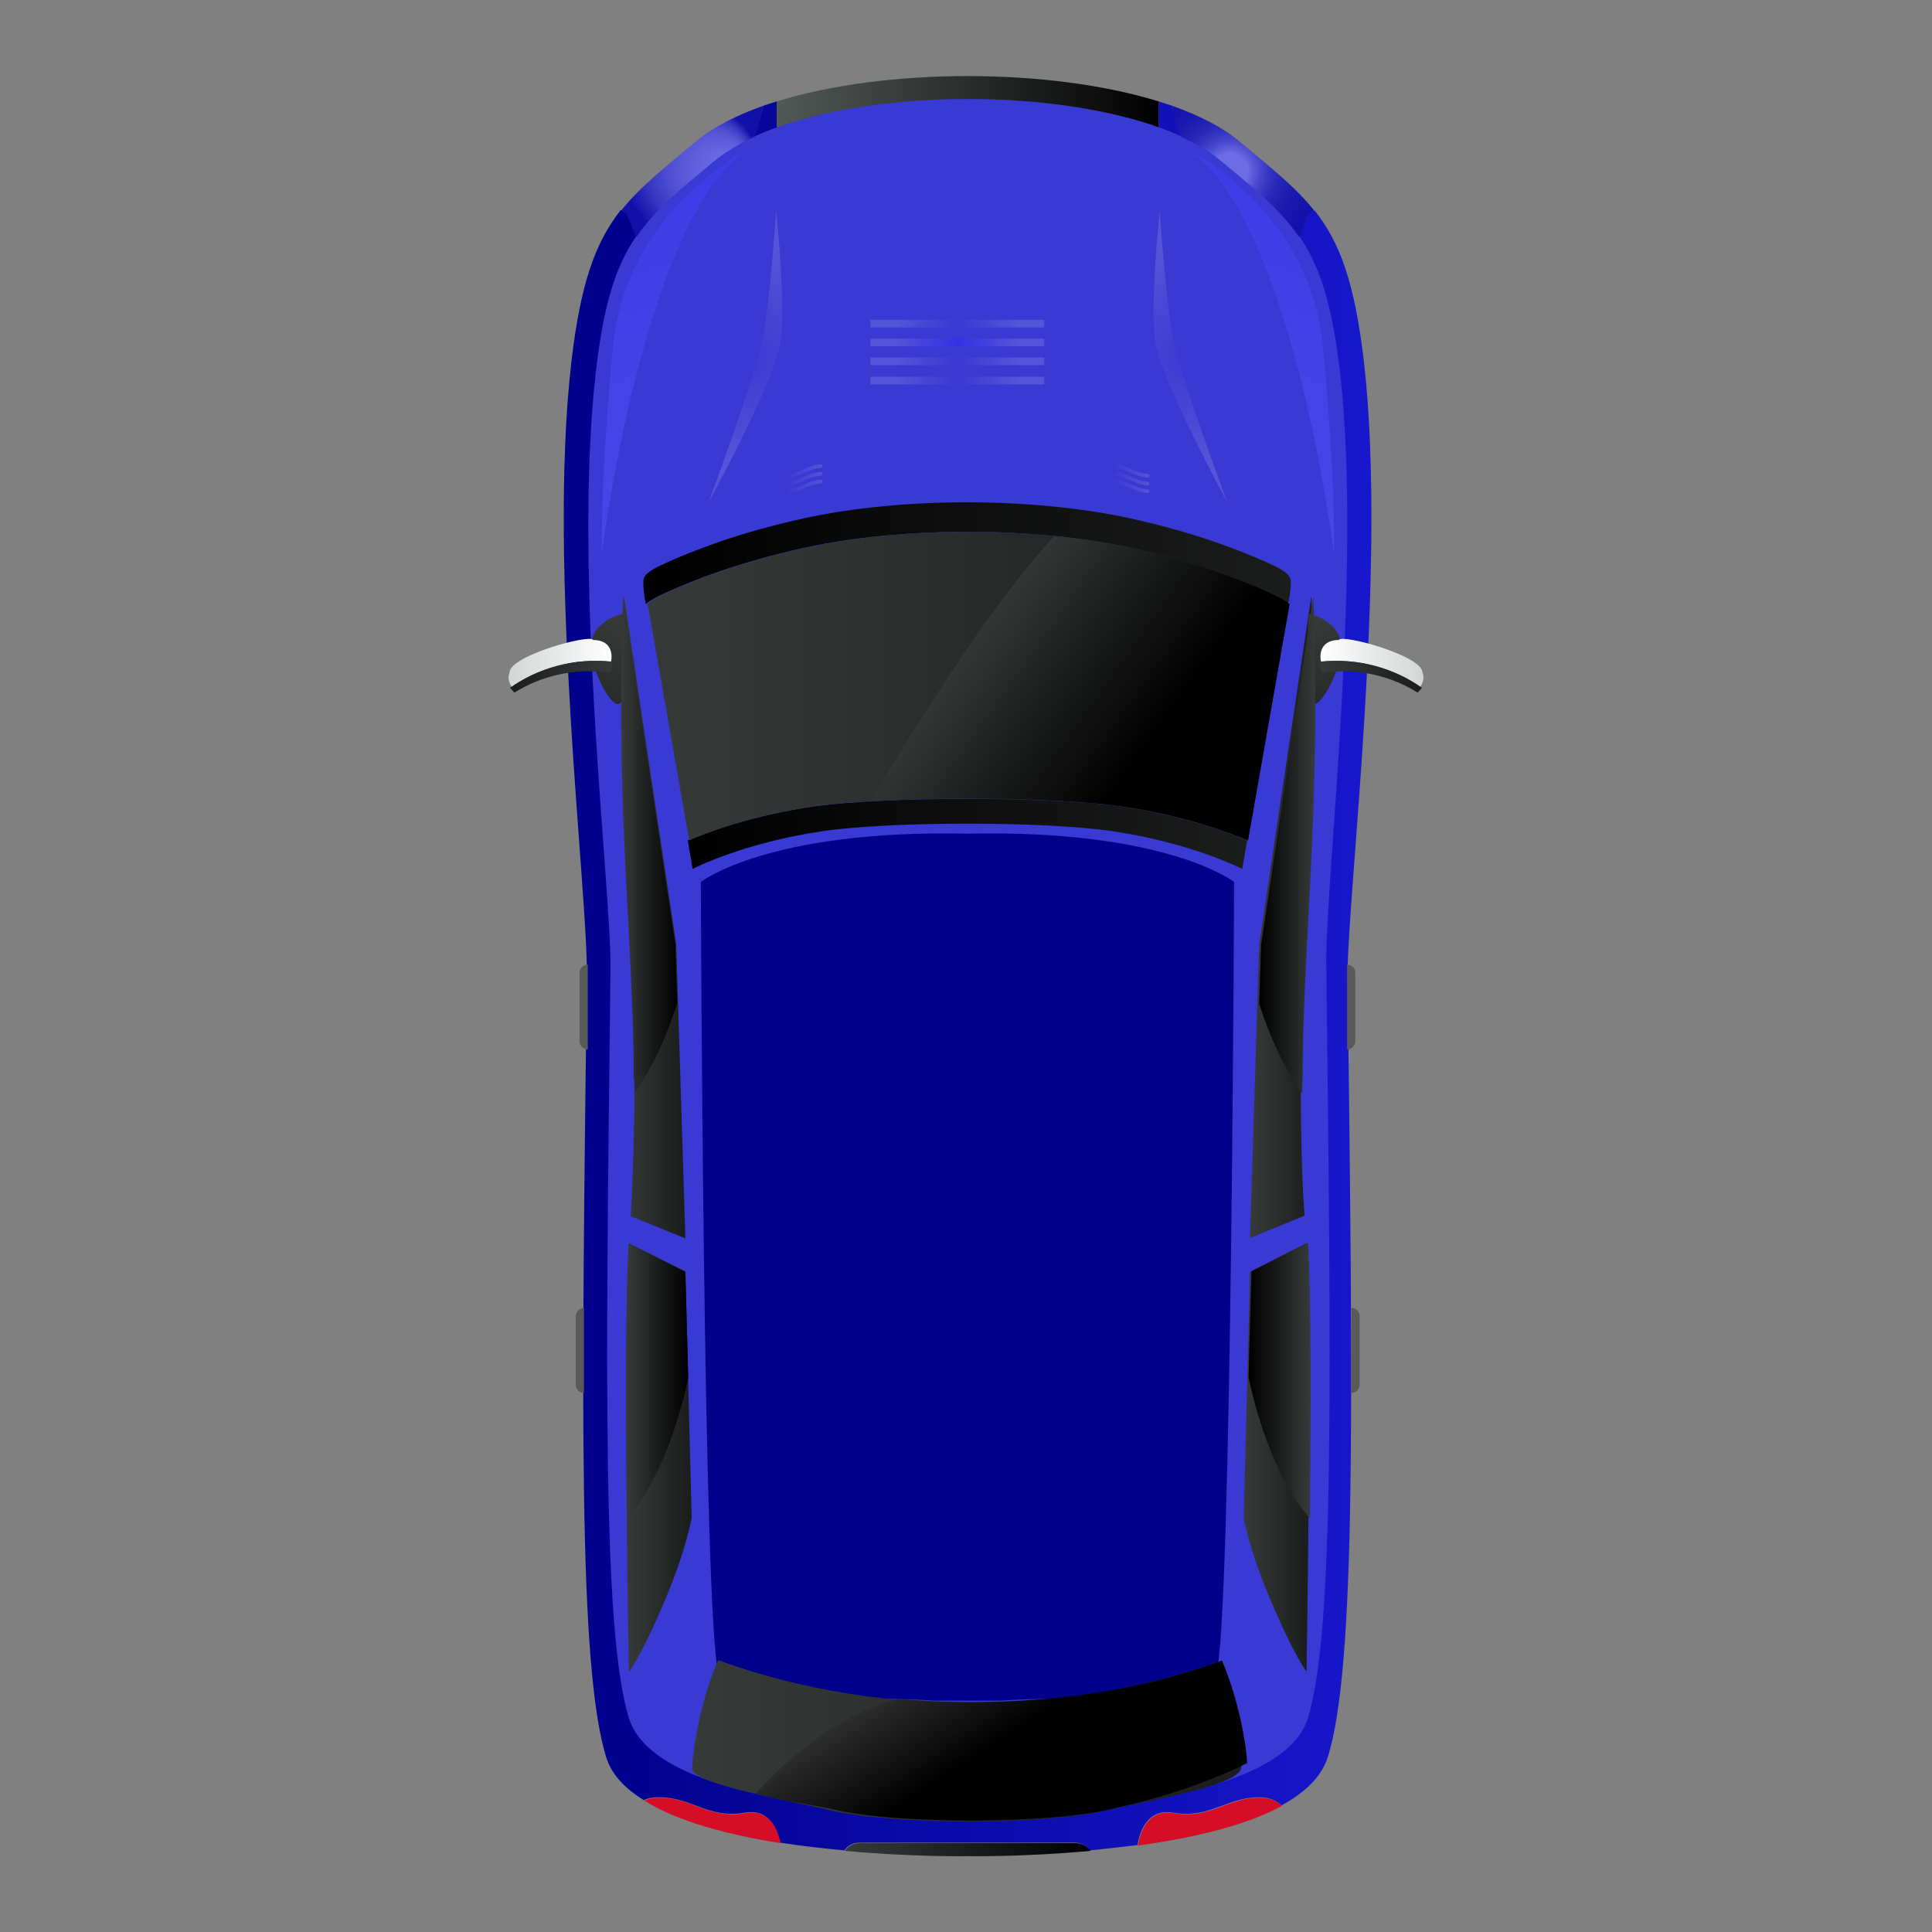 <?xml version="1.0" encoding="utf-8"?>
<!-- Generator: Adobe Illustrator 27.3.1, SVG Export Plug-In . SVG Version: 6.00 Build 0)  -->
<svg version="1.1" id="Layer_1" xmlns="http://www.w3.org/2000/svg" xmlns:xlink="http://www.w3.org/1999/xlink" x="0px" y="0px"
	 viewBox="0 0 400 400" style="enable-background:new 0 0 400 400;" xml:space="preserve">
<rect x="0" y="0" width="400" height="400" fill="#808080" stroke="none"/>
<style type="text/css">
	.st0{fill:url(#SVGID_1_);}
	.st1{fill:url(#SVGID_00000178897263969552422450000010455183176243604875_);}
	.st2{fill:url(#SVGID_00000039116450498423335400000002873820759076627884_);}
	.st3{fill:url(#SVGID_00000098905089080078423900000001646558348479610496_);}
	.st4{fill:url(#SVGID_00000106136178644822043790000004836572978687136671_);}
	.st5{fill:url(#SVGID_00000168814825742270841950000012792618365561640087_);}
	.st6{fill:url(#SVGID_00000163030882002420545810000010674415139274777987_);}
	.st7{fill:url(#SVGID_00000075878643000336027800000013048721702119913896_);}
	.st8{fill:url(#SVGID_00000013884337554829639880000006171728363656893086_);}
	.st9{fill:url(#SVGID_00000164497737628726031490000004121372526198626961_);}
	.st10{fill:#D60D26;}
	.st11{opacity:0.67;fill:url(#SVGID_00000065783355657482685910000010510574602026649487_);enable-background:new    ;}
	.st12{opacity:0.67;fill:url(#SVGID_00000148638100416023444790000006109640758015460796_);enable-background:new    ;}
	.st13{fill:url(#SVGID_00000077316979755668590170000013695463987070715311_);}
	.st14{fill:#00008B;}
	.st15{opacity:0.67;fill:url(#SVGID_00000107560797459710024020000000245625961393554075_);enable-background:new    ;}
	.st16{opacity:0.67;fill:url(#SVGID_00000126320833765777833080000005295282228202303111_);enable-background:new    ;}
	.st17{fill:url(#SVGID_00000111158240566252987780000002939859761057365653_);}
	.st18{fill:url(#SVGID_00000070081919124807016660000008407956089747829174_);}
	.st19{fill:url(#SVGID_00000165208182992490504960000005314000260793257150_);}
	.st20{fill:url(#SVGID_00000049218114922938988270000007563201782521836206_);}
	.st21{fill:url(#SVGID_00000032632200617156640940000000621227667953535679_);}
	.st22{fill:url(#SVGID_00000132801442991033584760000005256986542608446642_);}
	.st23{fill:#595959;}
	.st24{opacity:0.67;}
	.st25{fill:url(#SVGID_00000112625474237257561010000005825067017392777369_);}
	.st26{fill:url(#SVGID_00000103980441936054064690000009229384893472304791_);}
	.st27{fill:url(#SVGID_00000052074977372843536550000015336429168218808749_);}
	.st28{fill:url(#SVGID_00000141449304275653850660000004257115020125389225_);}
	.st29{fill:url(#SVGID_00000121237246266168166000000007118199721568038820_);}
	.st30{fill:url(#SVGID_00000128448131668877236780000010732503175376975534_);}
	.st31{fill:url(#SVGID_00000154396233275651783250000017798936646983803523_);}
	.st32{fill:url(#SVGID_00000080920101474708538070000017244227861718887079_);}
	.st33{fill:url(#SVGID_00000128455596375387197040000003230400764700105626_);}
	.st34{fill:url(#SVGID_00000182514127557130572230000004267716110106523563_);}
	.st35{fill:url(#SVGID_00000085956830208989028780000002313688802525815173_);}
	.st36{fill:url(#SVGID_00000124153413706186563750000012886619297534022839_);}
	.st37{fill:url(#SVGID_00000053546811178718968580000010226054098296635545_);}
	.st38{opacity:0.67;fill:url(#SVGID_00000076561232069889115340000001788482927566002355_);enable-background:new    ;}
	.st39{opacity:0.67;fill:url(#SVGID_00000093140589204203836430000006763962035072210573_);enable-background:new    ;}
	.st40{opacity:0.67;fill:url(#SVGID_00000019660770100553406660000014826622062309893529_);enable-background:new    ;}
	.st41{opacity:0.67;fill:url(#SVGID_00000152961191995217676980000007465564844435314845_);enable-background:new    ;}
	.st42{fill:url(#SVGID_00000039854695904953071430000001593498267537830278_);}
	.st43{fill:url(#SVGID_00000004529616909648917490000010702764158471986086_);}
</style>
<g>
	<g>
		
			<linearGradient id="SVGID_1_" gradientUnits="userSpaceOnUse" x1="116.721" y1="-4049.878" x2="283.936" y2="-4049.878" gradientTransform="matrix(1 0 0 2.083 0 8637.106)">
			<stop  offset="0" style="stop-color:#00008B"/>
			<stop  offset="1" style="stop-color:#1717CC"/>
		</linearGradient>
		<path class="st0" d="M282.4,75c-1.9-16.3-4.9-24.7-10.2-31.4c-2.2,0.5-4.6,0.1-6.6-1.4L246.3,28c-2-1.5-3.2-3.7-3.6-6.1
			c-0.9-0.3-1.9-0.6-2.8-0.9v17.9h-79.1V21c-1,0.3-1.9,0.6-2.8,0.9c-0.3,2.4-1.5,4.6-3.6,6.1l-19.3,14.1c-2,1.5-4.4,1.9-6.6,1.4
			c-5.3,6.8-8.3,15.2-10.2,31.4c-5,43,3.5,110.6,3.2,127.3c-1.1,88.8-1.8,142.9,4,161.6c1.1,3.6,3.9,6.5,7.8,8.9
			c0.8-0.4,1.8-0.6,3.1-0.6c6.9,0,10.2,4.5,17.8,3.2c5-0.9,6.7,3.3,7.3,6.2c4.5,0.7,9,1.2,13.3,1.6c0.7-1,1.8-1.6,3.1-1.6h44.6
			c1.3,0,2.4,0.6,3.1,1.6c3.2-0.3,6.5-0.7,9.9-1.1c0.5-2.9,2.1-7.6,7.4-6.7c7.6,1.3,11-3.2,17.8-3.2c2.1,0,3.6,0.7,4.6,1.7
			c4.8-2.6,8.3-5.9,9.6-10c5.9-18.7,5.2-72.8,4.1-161.6C278.9,185.6,287.3,118,282.4,75z"/>
		
			<linearGradient id="SVGID_00000050651068971782707940000011368904499096548265_" gradientUnits="userSpaceOnUse" x1="160.8" y1="-342.705" x2="239.9" y2="-342.705" gradientTransform="matrix(1 0 0 1 0 370)">
			<stop  offset="0" style="stop-color:#525956"/>
			<stop  offset="1" style="stop-color:#000000"/>
		</linearGradient>
		<path style="fill:url(#SVGID_00000050651068971782707940000011368904499096548265_);" d="M239.9,38.9V21c-22.6-7-56.5-7-79.1,0
			v17.9H239.9z"/>
		
			<radialGradient id="SVGID_00000093864342006443314820000011384678641582906260_" cx="200.375" cy="-5854.221" r="82.585" gradientTransform="matrix(1 0 0 3.839 0 22671.059)" gradientUnits="userSpaceOnUse">
			<stop  offset="0.233" style="stop-color:#3939D3"/>
			<stop  offset="1" style="stop-color:#3939D3"/>
		</radialGradient>
		<path style="fill:url(#SVGID_00000093864342006443314820000011384678641582906260_);" d="M277.5,77.6c-3.1-27-9.2-31.5-24.4-44.2
			c-20.6-17.2-84.8-17.2-105.4,0c-15.2,12.7-21.4,17.2-24.4,44.2c-4.7,41.4,3.2,106.5,3.1,122.5c-1,85.5-1.7,137.6,3.8,155.6
			c6.4,20.8,70.3,19.6,70.3,19.6s63.9,1.1,70.3-19.6c5.5-18,4.8-70.1,3.8-155.6C274.2,184.1,282.1,119,277.5,77.6z"/>
		
			<linearGradient id="SVGID_00000163046978137286696720000017661854378805106326_" gradientUnits="userSpaceOnUse" x1="142.4" y1="-197.381" x2="258.2" y2="-197.381" gradientTransform="matrix(1 0 0 1 0 370)">
			<stop  offset="0" style="stop-color:#000000"/>
			<stop  offset="1" style="stop-color:#1B1C1C"/>
		</linearGradient>
		<path style="fill:url(#SVGID_00000163046978137286696720000017661854378805106326_);" d="M168.9,166.9
			c-13.4,1.9-22.9,5.6-26.5,7.1l1,5.9c0,0,10.4-5.4,26.8-7.8c14.1-2.1,46.1-2.1,60.2,0c16.3,2.4,26.8,7.8,26.8,7.8l1-5.9
			c-3.5-1.5-13.1-5.2-26.5-7.1C217.1,164.9,183.6,164.9,168.9,166.9z"/>
		
			<linearGradient id="SVGID_00000160148582540649533390000014531479588840294832_" gradientUnits="userSpaceOnUse" x1="133.194" y1="-255.481" x2="267.249" y2="-255.481" gradientTransform="matrix(1 0 0 1 0 370)">
			<stop  offset="0" style="stop-color:#000000"/>
			<stop  offset="1" style="stop-color:#1B1C1C"/>
		</linearGradient>
		<path style="fill:url(#SVGID_00000160148582540649533390000014531479588840294832_);" d="M138.3,122.5c5.2-2.3,14.2-6,28.3-9.1
			c20.3-4.4,47.2-4.4,67.4,0c14.1,3.1,23.1,6.8,28.3,9.1c2.3,1,3.7,1.8,4.4,2.6v-0.2c0,0,1-4.3,0.3-5.4c-0.5-1-2.1-1.9-4.8-3.1
			c-5.2-2.3-14.2-6-28.3-9.1c-20.3-4.4-47.2-4.4-67.4,0c-14.1,3.1-23.1,6.8-28.3,9.1c-2.7,1.2-4.3,2.1-4.8,3.1
			c-0.6,1.1,0.3,5.4,0.3,5.4v0.2C134.6,124.3,136,123.5,138.3,122.5z"/>
		
			<linearGradient id="SVGID_00000106843280718932894760000007918655603815997079_" gradientUnits="userSpaceOnUse" x1="133.852" y1="-227.981" x2="266.821" y2="-227.981" gradientTransform="matrix(1 0 0 1 0 370)">
			<stop  offset="0" style="stop-color:#363B39"/>
			<stop  offset="1" style="stop-color:#1B1C1C"/>
		</linearGradient>
		<path style="fill:url(#SVGID_00000106843280718932894760000007918655603815997079_);" d="M168.9,166.9c14.7-2.1,48.2-2.1,62.9,0
			c13.4,1.9,22.9,5.6,26.5,7.1l8.6-48.9c-0.7-0.8-2.2-1.6-4.4-2.6c-5.2-2.3-14.2-6-28.3-9.1c-20.3-4.4-47.2-4.4-67.4,0
			c-14.1,3.1-23.1,6.8-28.3,9.1c-2.3,1-3.7,1.8-4.4,2.6l8.6,48.9C146,172.5,155.5,168.8,168.9,166.9z"/>
		
			<linearGradient id="SVGID_00000013175176847646460270000010982977244610026925_" gradientUnits="userSpaceOnUse" x1="128.718" y1="-180.131" x2="141.818" y2="-180.131" gradientTransform="matrix(1 0 0 1 0 370)">
			<stop  offset="0" style="stop-color:#363B39"/>
			<stop  offset="1" style="stop-color:#1B1C1C"/>
		</linearGradient>
		<path style="fill:url(#SVGID_00000013175176847646460270000010982977244610026925_);" d="M130.6,251.8l11.3,4.6l-1.9-60.9
			l-10.8-72.1c0,0-0.9,18.5,0,45c0.6,16.8,2.3,39.9,2.2,54.7C131.3,237.3,130.9,246.9,130.6,251.8z"/>
		
			<linearGradient id="SVGID_00000054225046155013999640000006352306644757663879_" gradientUnits="userSpaceOnUse" x1="258.848" y1="-180.181" x2="271.948" y2="-180.181" gradientTransform="matrix(1 0 0 1 0 370)">
			<stop  offset="0" style="stop-color:#363B39"/>
			<stop  offset="1" style="stop-color:#1B1C1C"/>
		</linearGradient>
		<path style="fill:url(#SVGID_00000054225046155013999640000006352306644757663879_);" d="M270.1,251.7l-11.3,4.6l1.9-60.8
			l10.8-72.1c0,0,0.9,18.5,0,45c-0.6,16.8-2.3,39.8-2.2,54.7C269.3,237.2,269.7,247,270.1,251.7z"/>
		
			<linearGradient id="SVGID_00000174576445514311627940000006507828580952721828_" gradientUnits="userSpaceOnUse" x1="129.651" y1="-68.231" x2="143.203" y2="-68.231" gradientTransform="matrix(1 0 0 1 0 370)">
			<stop  offset="0" style="stop-color:#363B39"/>
			<stop  offset="1" style="stop-color:#1B1C1C"/>
		</linearGradient>
		<path style="fill:url(#SVGID_00000174576445514311627940000006507828580952721828_);" d="M130.2,257.4l11.7,5.9l1.3,50.9
			c0,0-1,6.3-5.4,16.8c-5,11.9-7.6,15.2-7.6,15.2S128.9,276.5,130.2,257.4z"/>
		
			<linearGradient id="SVGID_00000132086042169094370180000007193133435205586330_" gradientUnits="userSpaceOnUse" x1="257.472" y1="-68.281" x2="271.023" y2="-68.281" gradientTransform="matrix(1 0 0 1 0 370)">
			<stop  offset="0" style="stop-color:#363B39"/>
			<stop  offset="1" style="stop-color:#1B1C1C"/>
		</linearGradient>
		<path style="fill:url(#SVGID_00000132086042169094370180000007193133435205586330_);" d="M270.5,257.4l-11.7,5.9l-1.3,50.9
			c0,0,1,6.3,5.4,16.7c5,11.9,7.6,15.2,7.6,15.2S271.7,276.4,270.5,257.4z"/>
		<path class="st10" d="M154.3,375.4c-7.6,1.3-11-3.2-17.8-3.2c-1.2,0-2.2,0.2-3.1,0.6c7,4.4,17.5,7.1,28.2,8.8
			C161,378.7,159.3,374.5,154.3,375.4z"/>
		<path class="st10" d="M243,375.4c-5.3-0.9-6.9,3.8-7.4,6.7c10.9-1.5,22.1-4,29.8-8.2c-1-1-2.5-1.7-4.6-1.7
			C254,372.2,250.7,376.7,243,375.4z"/>
		
			<radialGradient id="SVGID_00000101825721652647808870000008173718781579337609_" cx="154.333" cy="-296.18" r="21.992" gradientTransform="matrix(1 0 0 1 0 370)" gradientUnits="userSpaceOnUse">
			<stop  offset="0" style="stop-color:#3939D3"/>
			<stop  offset="1" style="stop-color:#6161D8"/>
		</radialGradient>
		<path style="opacity:0.67;fill:url(#SVGID_00000101825721652647808870000008173718781579337609_);enable-background:new    ;" d="
			M146.7,104c0,0,13.1-23.8,14.8-32.7c1.4-6.8-0.8-27.6-0.8-27.6s-1.4,19.9-2.8,26.4C156.1,78.8,146.7,104,146.7,104z"/>
		
			<radialGradient id="SVGID_00000166662867725425958840000000599420256255700141_" cx="246.467" cy="-296.18" r="21.992" gradientTransform="matrix(1 0 0 1 0 370)" gradientUnits="userSpaceOnUse">
			<stop  offset="0" style="stop-color:#3939D3"/>
			<stop  offset="1" style="stop-color:#6161D8"/>
		</radialGradient>
		<path style="opacity:0.67;fill:url(#SVGID_00000166662867725425958840000000599420256255700141_);enable-background:new    ;" d="
			M254.1,104c0,0-13-23.8-14.8-32.7c-1.4-6.8,0.8-27.6,0.8-27.6s1.4,19.9,2.8,26.4C244.7,78.8,254.1,104,254.1,104z"/>
		
			<linearGradient id="SVGID_00000096043085658880093540000016863193597284287386_" gradientUnits="userSpaceOnUse" x1="200.095" y1="-241.303" x2="237.33" y2="-214.826" gradientTransform="matrix(1 0 0 1 0 370)">
			<stop  offset="0" style="stop-color:#363B39"/>
			<stop  offset="1" style="stop-color:#000000"/>
		</linearGradient>
		<path style="fill:url(#SVGID_00000096043085658880093540000016863193597284287386_);" d="M262.4,122.5c-5.2-2.3-14.2-6-28.3-9.1
			c-4.9-1.1-10.3-1.9-15.8-2.4c-14.2,15.3-31.1,43.1-38,54.9c16.6-1,39.9-0.6,51.6,1c13.4,1.9,22.9,5.6,26.5,7.1l8.6-48.9
			C266.1,124.3,264.6,123.5,262.4,122.5z"/>
		<path class="st14" d="M200.3,172.6c-41.3-0.9-55.2,10-55.2,10s0.5,154.1,3.7,164c2.1,6.7,28.2,4.3,44.7,5.5h13.6
			c16.5-1.2,42.5,1.3,44.7-5.5c3.2-9.9,3.7-164,3.7-164S241.6,171.7,200.3,172.6z"/>
		
			<linearGradient id="SVGID_00000017502954329896914120000004640338638917330864_" gradientUnits="userSpaceOnUse" x1="113.308" y1="-372.55" x2="148.809" y2="-270.325" gradientTransform="matrix(1 0 0 1 0 370)">
			<stop  offset="0" style="stop-color:#3434F4"/>
			<stop  offset="1" style="stop-color:#4D4DEF"/>
		</linearGradient>
		<path style="opacity:0.67;fill:url(#SVGID_00000017502954329896914120000004640338638917330864_);enable-background:new    ;" d="
			M154.4,31.2c0,0-24.9,12.6-27.5,40.5c-2.7,28.5-2.3,42.9-2.3,42.9S133.1,46.3,154.4,31.2z"/>
		
			<linearGradient id="SVGID_00000094585988907208084380000017762543408930081204_" gradientUnits="userSpaceOnUse" x1="-2550.695" y1="-372.555" x2="-2515.194" y2="-270.329" gradientTransform="matrix(-1 0 0 1 -2263.201 370)">
			<stop  offset="0" style="stop-color:#3434F4"/>
			<stop  offset="1" style="stop-color:#4D4DEF"/>
		</linearGradient>
		<path style="opacity:0.67;fill:url(#SVGID_00000094585988907208084380000017762543408930081204_);enable-background:new    ;" d="
			M246.4,31.2c0,0,24.9,12.6,27.5,40.5c2.7,28.5,2.3,42.9,2.3,42.9S267.7,46.3,246.4,31.2z"/>
		
			<linearGradient id="SVGID_00000073690075414199569660000003019179796405793709_" gradientUnits="userSpaceOnUse" x1="269.623" y1="-240.661" x2="283.924" y2="-212.971" gradientTransform="matrix(1 0 0 1 0 370)">
			<stop  offset="0" style="stop-color:#363B39"/>
			<stop  offset="1" style="stop-color:#1B1C1C"/>
		</linearGradient>
		<path style="fill:url(#SVGID_00000073690075414199569660000003019179796405793709_);" d="M271.1,127.1c0,0,6.4,1.3,6.6,6.8
			c0.1,5.5-6.4,16.7-6.6,9.6C270.9,136.5,270.5,129.3,271.1,127.1z"/>
		
			<linearGradient id="SVGID_00000061446036669064067900000008358238632774604458_" gradientUnits="userSpaceOnUse" x1="273.175" y1="-232.745" x2="294.7" y2="-232.745" gradientTransform="matrix(1 0 0 1 0 370)">
			<stop  offset="0" style="stop-color:#FFFFFF"/>
			<stop  offset="1" style="stop-color:#D2D6D5"/>
		</linearGradient>
		<path style="fill:url(#SVGID_00000061446036669064067900000008358238632774604458_);" d="M294.5,139.2c-0.1-3.5-16.8-8-17.3-6.7
			c-3.6,0-4.1,2.7-3.7,4.5c7.9-0.8,15.2,1.4,20.5,5.3C294.5,141.5,295,140.5,294.5,139.2z"/>
		
			<linearGradient id="SVGID_00000085228722081103450250000018119224367734286000_" gradientUnits="userSpaceOnUse" x1="273.053" y1="-229.928" x2="294.577" y2="-229.928" gradientTransform="matrix(1 0 0 1 0 370)">
			<stop  offset="0" style="stop-color:#363B39"/>
			<stop  offset="1" style="stop-color:#1B1C1C"/>
		</linearGradient>
		<path style="fill:url(#SVGID_00000085228722081103450250000018119224367734286000_);" d="M273.1,137c0.2,1.3,0.6,2.3,0.6,2.3
			c7.4-1.1,14.4,0.7,19.8,4.1c0,0,0.4-0.4,0.9-1C288.8,138.4,281.2,136.1,273.1,137z"/>
		
			<linearGradient id="SVGID_00000060013457406887899120000016461377998415042480_" gradientUnits="userSpaceOnUse" x1="-2460.179" y1="-240.661" x2="-2445.878" y2="-212.971" gradientTransform="matrix(-1 0 0 1 -2329.802 370)">
			<stop  offset="0" style="stop-color:#363B39"/>
			<stop  offset="1" style="stop-color:#1B1C1C"/>
		</linearGradient>
		<path style="fill:url(#SVGID_00000060013457406887899120000016461377998415042480_);" d="M128.9,127.1c0,0-6.4,1.3-6.6,6.8
			c-0.1,5.5,6.4,16.7,6.6,9.6C129.1,136.5,129.5,129.3,128.9,127.1z"/>
		
			<linearGradient id="SVGID_00000047769966114040016350000006012989518488810151_" gradientUnits="userSpaceOnUse" x1="-2456.627" y1="-232.745" x2="-2435.102" y2="-232.745" gradientTransform="matrix(-1 0 0 1 -2329.802 370)">
			<stop  offset="0" style="stop-color:#FFFFFF"/>
			<stop  offset="1" style="stop-color:#D2D6D5"/>
		</linearGradient>
		<path style="fill:url(#SVGID_00000047769966114040016350000006012989518488810151_);" d="M105.5,139.2c0.1-3.5,16.8-8,17.3-6.7
			c3.6,0,4.1,2.7,3.7,4.5c-7.9-0.8-15.2,1.4-20.5,5.3C105.5,141.5,105,140.5,105.5,139.2z"/>
		
			<linearGradient id="SVGID_00000140717478017140746710000003002855246990879616_" gradientUnits="userSpaceOnUse" x1="-2456.749" y1="-229.928" x2="-2435.225" y2="-229.928" gradientTransform="matrix(-1 0 0 1 -2329.802 370)">
			<stop  offset="0" style="stop-color:#363B39"/>
			<stop  offset="1" style="stop-color:#1B1C1C"/>
		</linearGradient>
		<path style="fill:url(#SVGID_00000140717478017140746710000003002855246990879616_);" d="M126.9,137c-0.2,1.3-0.6,2.3-0.6,2.3
			c-7.4-1.1-14.4,0.7-19.8,4.1c0,0-0.4-0.4-0.9-1C111.2,138.4,118.8,136.1,126.9,137z"/>
		<path class="st23" d="M121.7,199.7c-0.9,0-1.7,0.8-1.7,1.7v14.2c0,0.9,0.8,1.7,1.7,1.7V199.7z"/>
		<path class="st23" d="M120.9,270.8c-0.9,0-1.7,0.8-1.7,1.7v14.2c0,1,0.8,1.7,1.7,1.7V270.8z"/>
		<path class="st23" d="M278.9,199.7c1,0,1.7,0.8,1.7,1.7v14.2c0,0.9-0.8,1.7-1.7,1.7V199.7z"/>
		<path class="st23" d="M279.8,270.8c1,0,1.7,0.8,1.7,1.7v14.2c0,1-0.8,1.7-1.7,1.7V270.8z"/>
		<g class="st24">
			<g>
				
					<linearGradient id="SVGID_00000126284121866510212660000001571124076578202775_" gradientUnits="userSpaceOnUse" x1="162.6" y1="301.531" x2="170.3" y2="301.531" gradientTransform="matrix(1 0 0 -1 0 399)">
					<stop  offset="0" style="stop-color:#3939D3"/>
					<stop  offset="1" style="stop-color:#6161D8"/>
				</linearGradient>
				<path style="fill:url(#SVGID_00000126284121866510212660000001571124076578202775_);" d="M163,98.9c2.8-0.2,4.1-1.8,6.9-2
					c0.2,0,0.4-0.2,0.4-0.4c0-0.2-0.2-0.4-0.4-0.4c-2.8,0.2-4.1,1.8-6.9,2c-0.2,0-0.4,0.2-0.4,0.4S162.8,98.9,163,98.9z"/>
				
					<linearGradient id="SVGID_00000021111856931425960800000000500965516134079918_" gradientUnits="userSpaceOnUse" x1="162.6" y1="299.93" x2="170.3" y2="299.93" gradientTransform="matrix(1 0 0 -1 0 399)">
					<stop  offset="0" style="stop-color:#3939D3"/>
					<stop  offset="1" style="stop-color:#6161D8"/>
				</linearGradient>
				<path style="fill:url(#SVGID_00000021111856931425960800000000500965516134079918_);" d="M169.9,97.7c-2.8,0.2-4.1,1.8-6.9,2
					c-0.2,0-0.4,0.2-0.4,0.4c0,0.2,0.2,0.4,0.4,0.4c2.8-0.2,4.1-1.8,6.9-2c0.2,0,0.4-0.2,0.4-0.4S170.1,97.7,169.9,97.7z"/>
				
					<linearGradient id="SVGID_00000132799882350139322350000016456997057641507212_" gradientUnits="userSpaceOnUse" x1="162.6" y1="298.33" x2="170.3" y2="298.33" gradientTransform="matrix(1 0 0 -1 0 399)">
					<stop  offset="0" style="stop-color:#3939D3"/>
					<stop  offset="1" style="stop-color:#6161D8"/>
				</linearGradient>
				<path style="fill:url(#SVGID_00000132799882350139322350000016456997057641507212_);" d="M169.9,99.3c-2.8,0.2-4.1,1.8-6.9,2
					c-0.2,0-0.4,0.2-0.4,0.4c0,0.2,0.2,0.4,0.4,0.4c2.8-0.2,4.1-1.8,6.9-2c0.2,0,0.4-0.2,0.4-0.4C170.3,99.5,170.1,99.3,169.9,99.3z
					"/>
			</g>
		</g>
		<g class="st24">
			<g>
				
					<linearGradient id="SVGID_00000018928091576833691670000000913021813653877912_" gradientUnits="userSpaceOnUse" x1="230.3" y1="301.531" x2="238" y2="301.531" gradientTransform="matrix(1 0 0 -1 0 399)">
					<stop  offset="0" style="stop-color:#3939D3"/>
					<stop  offset="1" style="stop-color:#6161D8"/>
				</linearGradient>
				<path style="fill:url(#SVGID_00000018928091576833691670000000913021813653877912_);" d="M237.6,98.9c-2.8-0.2-4.1-1.8-6.9-2
					c-0.2,0-0.4-0.2-0.4-0.4c0-0.2,0.2-0.4,0.4-0.4c2.8,0.2,4.1,1.8,6.9,2c0.2,0,0.4,0.2,0.4,0.4S237.8,98.9,237.6,98.9z"/>
				
					<linearGradient id="SVGID_00000119832409081027392240000013651625829983542677_" gradientUnits="userSpaceOnUse" x1="230.3" y1="299.93" x2="238" y2="299.93" gradientTransform="matrix(1 0 0 -1 0 399)">
					<stop  offset="0" style="stop-color:#3939D3"/>
					<stop  offset="1" style="stop-color:#6161D8"/>
				</linearGradient>
				<path style="fill:url(#SVGID_00000119832409081027392240000013651625829983542677_);" d="M230.7,97.7c2.8,0.2,4.1,1.8,6.9,2
					c0.2,0,0.4,0.2,0.4,0.4c0,0.2-0.2,0.4-0.4,0.4c-2.8-0.2-4.1-1.8-6.9-2c-0.2,0-0.4-0.2-0.4-0.4S230.5,97.7,230.7,97.7z"/>
				
					<linearGradient id="SVGID_00000105412622325110773640000013580464630318498215_" gradientUnits="userSpaceOnUse" x1="230.3" y1="298.33" x2="238" y2="298.33" gradientTransform="matrix(1 0 0 -1 0 399)">
					<stop  offset="0" style="stop-color:#3939D3"/>
					<stop  offset="1" style="stop-color:#6161D8"/>
				</linearGradient>
				<path style="fill:url(#SVGID_00000105412622325110773640000013580464630318498215_);" d="M230.7,99.3c2.8,0.2,4.1,1.8,6.9,2
					c0.2,0,0.4,0.2,0.4,0.4c0,0.2-0.2,0.4-0.4,0.4c-2.8-0.2-4.1-1.8-6.9-2c-0.2,0-0.4-0.2-0.4-0.4S230.5,99.3,230.7,99.3z"/>
			</g>
		</g>
		
			<linearGradient id="SVGID_00000101083664227863927120000018397888690727049128_" gradientUnits="userSpaceOnUse" x1="174.9" y1="12.925" x2="225.8" y2="12.925" gradientTransform="matrix(1 0 0 1 0 370)">
			<stop  offset="0" style="stop-color:#363B39"/>
			<stop  offset="1" style="stop-color:#000000"/>
		</linearGradient>
		<path style="fill:url(#SVGID_00000101083664227863927120000018397888690727049128_);" d="M222.6,381.6H178c-1.3,0-2.4,0.6-3.1,1.6
			c14,1.3,25.5,1.1,25.5,1.1s11.4,0.2,25.4-1.1C225,382.2,223.9,381.6,222.6,381.6z"/>
		
			<radialGradient id="SVGID_00000150794935103745716300000015064509632429774759_" cx="254.711" cy="-334.58" r="29.258" gradientTransform="matrix(1 0 0 1 0 370)" gradientUnits="userSpaceOnUse">
			<stop  offset="0.127" style="stop-color:#6C6CE5"/>
			<stop  offset="0.137" style="stop-color:#6767E2"/>
			<stop  offset="0.199" style="stop-color:#4C4CD0"/>
			<stop  offset="0.27" style="stop-color:#3636C2"/>
			<stop  offset="0.353" style="stop-color:#2525B7"/>
			<stop  offset="0.456" style="stop-color:#1A1AB0"/>
			<stop  offset="0.6" style="stop-color:#1313AB"/>
			<stop  offset="1" style="stop-color:#1111AA"/>
		</radialGradient>
		<path style="fill:url(#SVGID_00000150794935103745716300000015064509632429774759_);" d="M253,33.5c7.1,5.9,12.2,10,15.9,15.5
			c1-1.3,1.5-5.1,3.2-5.4c-3.9-4.9-9-8.9-15.7-14.5c-3.5-2.9-8.2-5.2-13.7-7.2c0.2,1.5,0.8,4.2,1.8,6.4
			C247.8,29.8,250.7,31.5,253,33.5z"/>
		
			<radialGradient id="SVGID_00000163063177782330890330000007663557556030208432_" cx="-2481.472" cy="-334.58" r="14.151" fx="-2491.594" fy="-334.769" gradientTransform="matrix(-1 0 0 1 -2338.108 370)" gradientUnits="userSpaceOnUse">
			<stop  offset="0" style="stop-color:#6C6CE5"/>
			<stop  offset="0.243" style="stop-color:#6969E3"/>
			<stop  offset="0.444" style="stop-color:#5E5EDC"/>
			<stop  offset="0.63" style="stop-color:#4D4DD1"/>
			<stop  offset="0.807" style="stop-color:#3535C1"/>
			<stop  offset="0.976" style="stop-color:#1616AD"/>
			<stop  offset="1" style="stop-color:#1111AA"/>
		</radialGradient>
		<path style="fill:url(#SVGID_00000163063177782330890330000007663557556030208432_);" d="M147.7,33.5c-7.1,5.9-12.2,10-15.9,15.5
			c-1-1.3-1.5-5.1-3.2-5.4c3.9-4.9,9-8.9,15.7-14.5c3.5-2.9,8.2-5.2,13.7-7.2c-0.2,1.5-0.8,4.2-1.8,6.4
			C153,29.8,150.1,31.5,147.7,33.5z"/>
		
			<linearGradient id="SVGID_00000059296418463593894090000014078624313631082629_" gradientUnits="userSpaceOnUse" x1="129.653" y1="-84.081" x2="142.463" y2="-84.081" gradientTransform="matrix(1 0 0 1 0 370)">
			<stop  offset="0" style="stop-color:#363B39"/>
			<stop  offset="1" style="stop-color:#000000"/>
		</linearGradient>
		<path style="fill:url(#SVGID_00000059296418463593894090000014078624313631082629_);" d="M141.9,263.3l-11.7-5.9
			c-0.7,10.4-0.6,36.1-0.4,57.1c5.6-6.5,10-16.8,12.7-29.2L141.9,263.3z"/>
		
			<linearGradient id="SVGID_00000046306511170561956260000011795890596686786741_" gradientUnits="userSpaceOnUse" x1="128.718" y1="-195.131" x2="140.274" y2="-195.131" gradientTransform="matrix(1 0 0 1 0 370)">
			<stop  offset="0" style="stop-color:#363B39"/>
			<stop  offset="1" style="stop-color:#000000"/>
		</linearGradient>
		<path style="fill:url(#SVGID_00000046306511170561956260000011795890596686786741_);" d="M131.3,226.4c3.6-5.1,6.6-11.4,8.9-18.7
			l-0.4-12.2L129,123.4c0,0-0.9,18.5,0,45c0.6,16.8,2.3,39.9,2.2,54.7C131.4,224.3,131.4,225.4,131.3,226.4z"/>
		
			<linearGradient id="SVGID_00000109741277333228094940000013107445889201195678_" gradientUnits="userSpaceOnUse" x1="-2605.475" y1="-84.18" x2="-2592.662" y2="-84.18" gradientTransform="matrix(-1 0 0 1 -2334.127 370)">
			<stop  offset="0" style="stop-color:#363B39"/>
			<stop  offset="1" style="stop-color:#000000"/>
		</linearGradient>
		<path style="fill:url(#SVGID_00000109741277333228094940000013107445889201195678_);" d="M259.1,263.2l11.7-5.9
			c0.7,10.4,0.6,36,0.4,57.1c-5.6-6.5-10-16.8-12.7-29.2L259.1,263.2z"/>
		
			<linearGradient id="SVGID_00000070839400380015533320000015337820437967926403_" gradientUnits="userSpaceOnUse" x1="-2606.401" y1="-195.081" x2="-2594.845" y2="-195.081" gradientTransform="matrix(-1 0 0 1 -2334.127 370)">
			<stop  offset="0" style="stop-color:#363B39"/>
			<stop  offset="1" style="stop-color:#000000"/>
		</linearGradient>
		<path style="fill:url(#SVGID_00000070839400380015533320000015337820437967926403_);" d="M269.6,226.4c-3.6-5.1-6.6-11.4-8.9-18.6
			l0.4-12.2l10.8-72.1c0,0,0.9,18.5,0,45c-0.6,16.8-2.3,39.8-2.2,54.7C269.6,224.2,269.6,225.3,269.6,226.4z"/>
		
			<radialGradient id="SVGID_00000153701559096316482920000000183149169279593653_" cx="198.2" cy="-303.031" r="12.741" gradientTransform="matrix(1 0 0 1 0 370)" gradientUnits="userSpaceOnUse">
			<stop  offset="0" style="stop-color:#3939D3"/>
			<stop  offset="1" style="stop-color:#6161D8"/>
		</radialGradient>
		
			<rect x="180.2" y="66.2" style="opacity:0.67;fill:url(#SVGID_00000153701559096316482920000000183149169279593653_);enable-background:new    ;" width="36" height="1.6"/>
		
			<radialGradient id="SVGID_00000140005922991516849050000007583621314493586622_" cx="198.2" cy="-299.131" r="12.741" gradientTransform="matrix(1 0 0 1 0 370)" gradientUnits="userSpaceOnUse">
			<stop  offset="0" style="stop-color:#2E2EED"/>
			<stop  offset="1" style="stop-color:#6161D8"/>
		</radialGradient>
		
			<rect x="180.2" y="70.1" style="opacity:0.67;fill:url(#SVGID_00000140005922991516849050000007583621314493586622_);enable-background:new    ;" width="36" height="1.6"/>
		
			<radialGradient id="SVGID_00000054259279762864194410000014692416954811643300_" cx="198.2" cy="-295.231" r="12.741" gradientTransform="matrix(1 0 0 1 0 370)" gradientUnits="userSpaceOnUse">
			<stop  offset="0" style="stop-color:#3939D3"/>
			<stop  offset="1" style="stop-color:#6161D8"/>
		</radialGradient>
		
			<rect x="180.2" y="74" style="opacity:0.67;fill:url(#SVGID_00000054259279762864194410000014692416954811643300_);enable-background:new    ;" width="36" height="1.6"/>
		
			<radialGradient id="SVGID_00000057148469965423656900000007925793036082958721_" cx="198.2" cy="-291.231" r="12.741" gradientTransform="matrix(1 0 0 1 0 370)" gradientUnits="userSpaceOnUse">
			<stop  offset="0" style="stop-color:#3939D3"/>
			<stop  offset="1" style="stop-color:#6161D8"/>
		</radialGradient>
		
			<rect x="180.2" y="78" style="opacity:0.67;fill:url(#SVGID_00000057148469965423656900000007925793036082958721_);enable-background:new    ;" width="36" height="1.6"/>
		<g>
			
				<linearGradient id="SVGID_00000120522820818592732280000005014229158677870226_" gradientUnits="userSpaceOnUse" x1="143.278" y1="-9.618" x2="257.016" y2="-9.618" gradientTransform="matrix(1 0 0 1 0 370)">
				<stop  offset="0" style="stop-color:#363B39"/>
				<stop  offset="1" style="stop-color:#1B1C1C"/>
			</linearGradient>
			<path style="fill:url(#SVGID_00000120522820818592732280000005014229158677870226_);" d="M148.7,343.7
				c-4.8,11.1-5.4,22.1-5.4,22.2c-0.6,2.7,11,5.1,27.7,8.7c12.8,3.3,45.8,3.4,58.5,0.1c16.7-3.5,28-5.8,27.5-9.2
				c0,0-0.3-10.4-5-21.4c-8.6,3.1-25.4,8.4-51.7,8.5C175.8,352.5,157.9,347.1,148.7,343.7z"/>
			
				<linearGradient id="SVGID_00000062170996622233588040000015717568246366280341_" gradientUnits="userSpaceOnUse" x1="182.38" y1="-46.783" x2="206.864" y2="-9.239" gradientTransform="matrix(1 0 0 1 0 370)">
				<stop  offset="0" style="stop-color:#5E5E5E"/>
				<stop  offset="1" style="stop-color:#000000"/>
			</linearGradient>
			<path style="fill:url(#SVGID_00000062170996622233588040000015717568246366280341_);" d="M253,343.8c-8.6,3.2-25.4,8.5-51.7,8.6
				c-5.4,0-10.4-0.2-15.1-0.7c-15,3.6-26.9,16.5-29.7,19.6c4.2,1.4,9.8,2,15.6,3.2c12.8,3.3,45.8,3.2,58.5-0.1
				c16.7-3.6,27.5-9.3,27.4-9.3C258.6,366.8,257.7,354.9,253,343.8z"/>
		</g>
	</g>
</g>
</svg>
